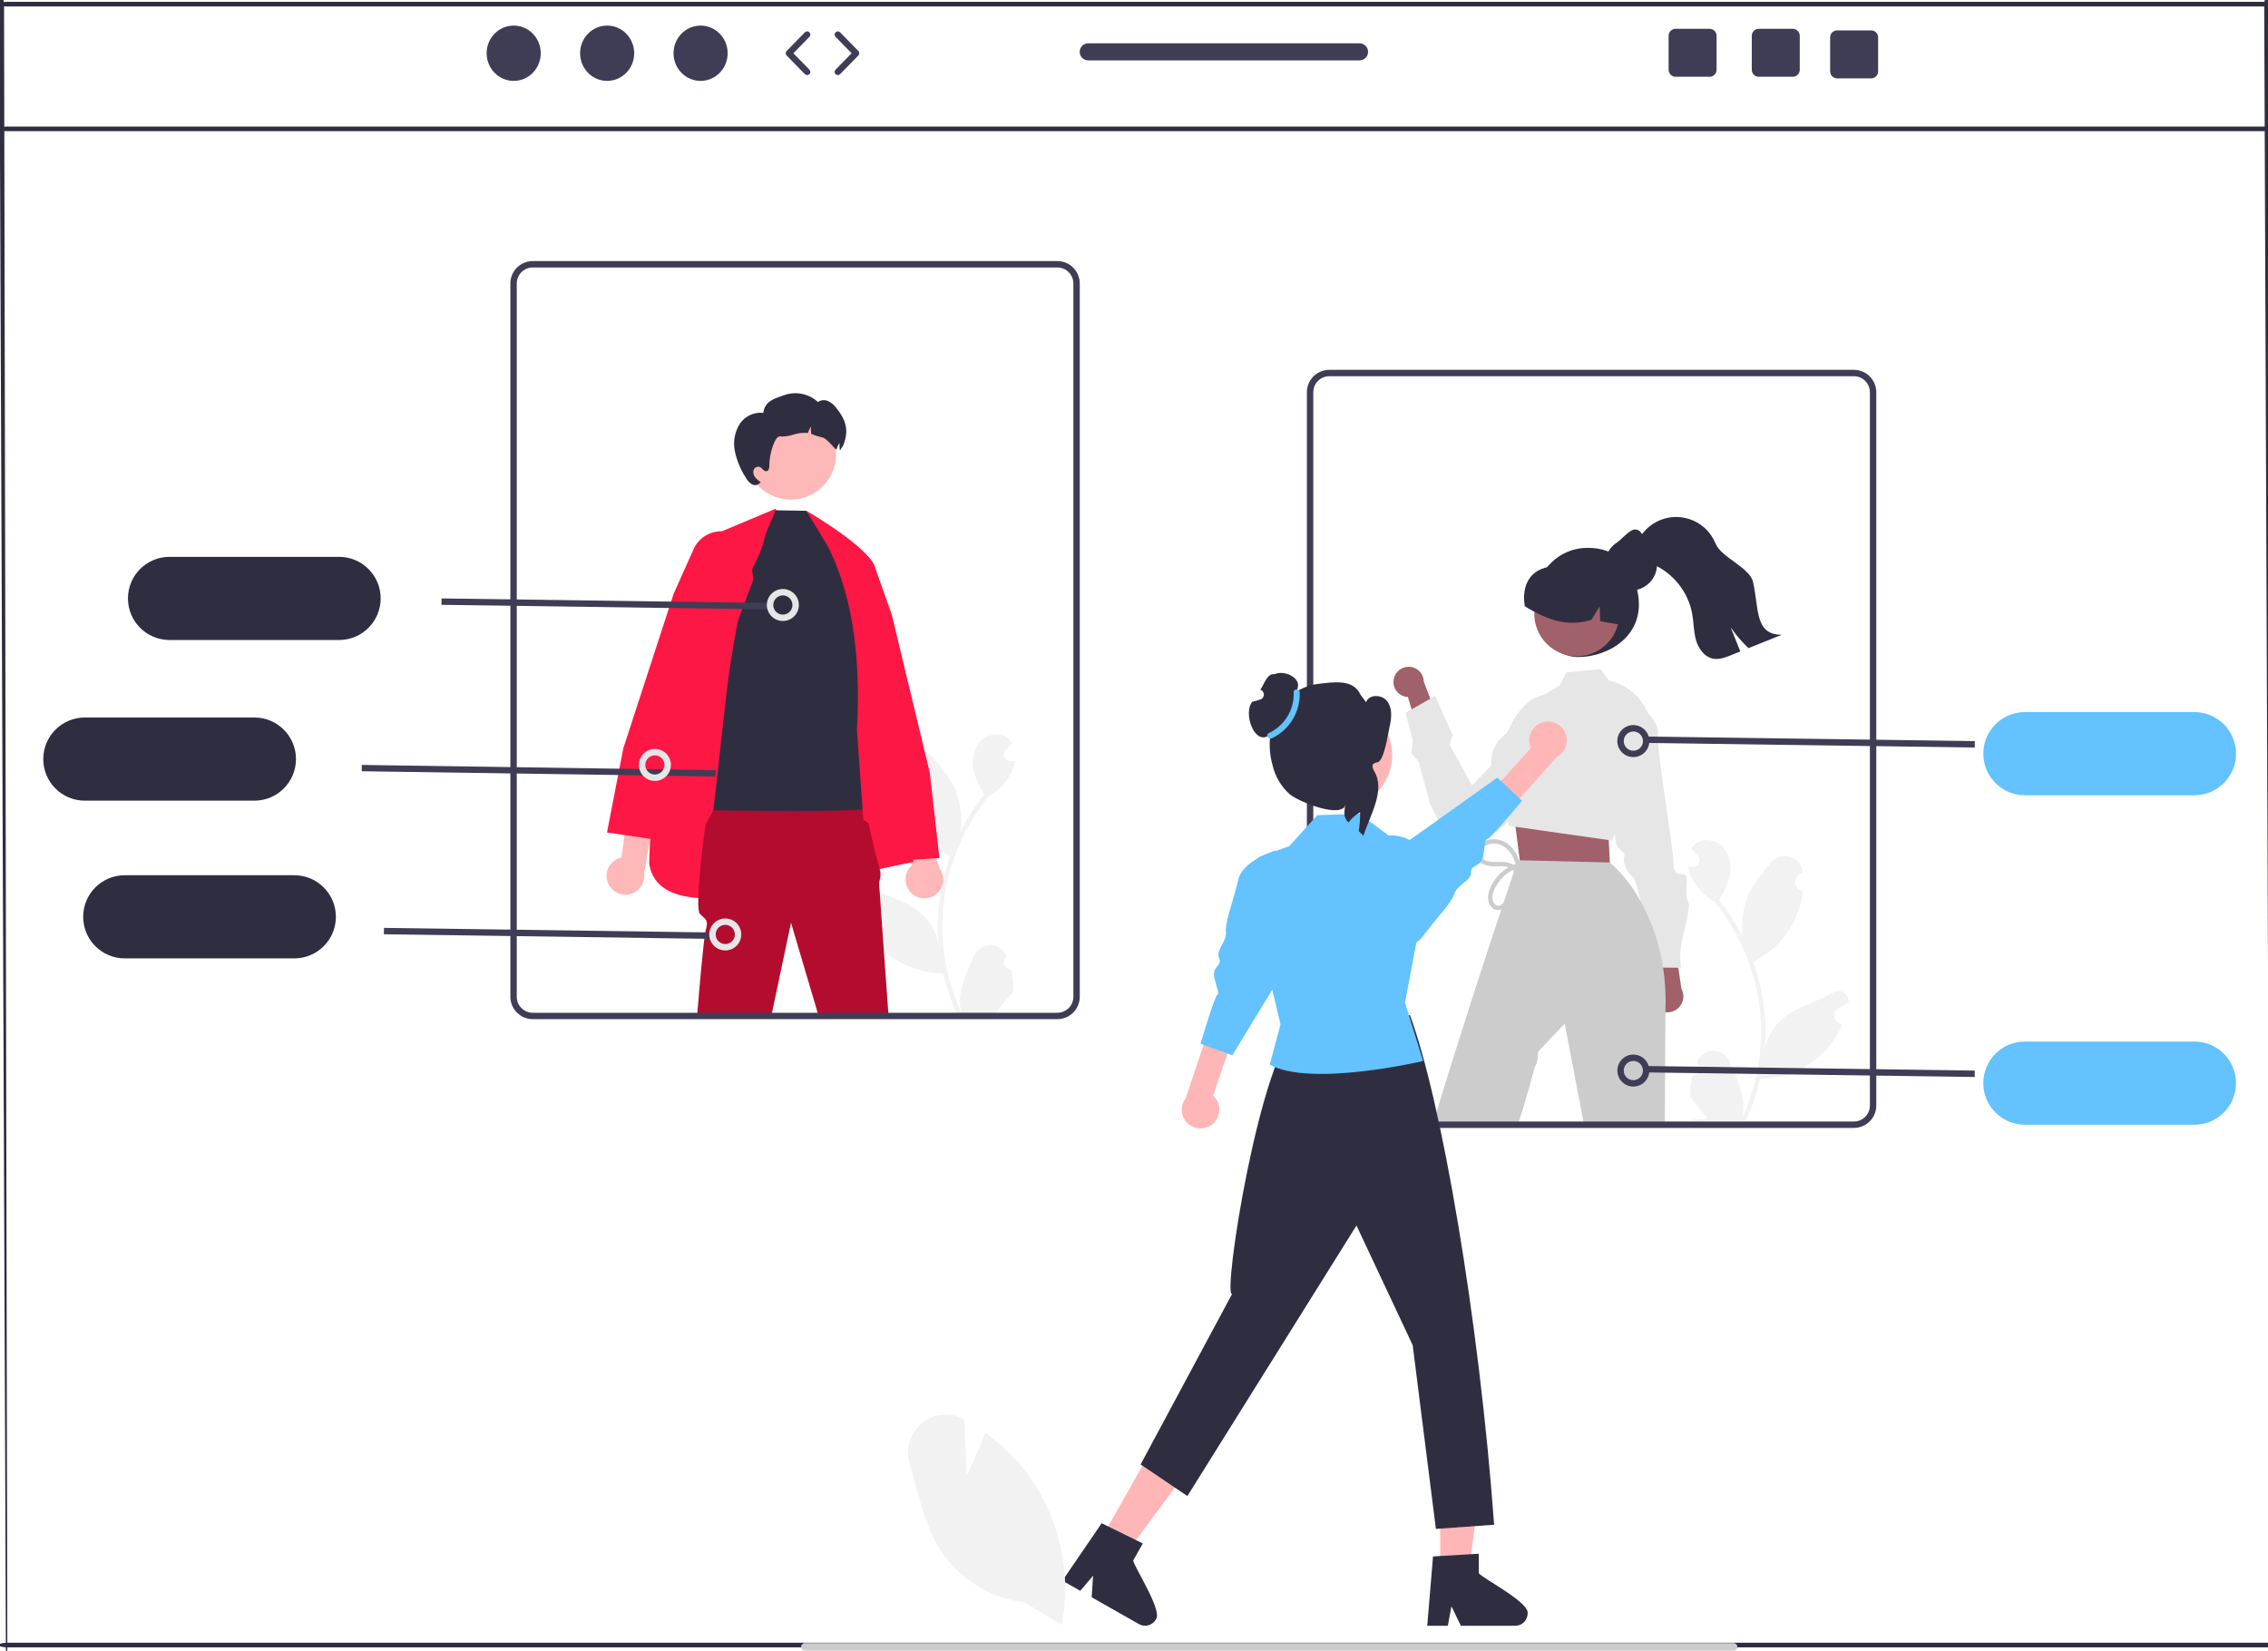 <svg id="eJpoxAzfDQm1" xmlns="http://www.w3.org/2000/svg" xmlns:xlink="http://www.w3.org/1999/xlink" viewBox="0 0 709 516.053" shape-rendering="geometricPrecision" text-rendering="geometricPrecision"><path d="M529.115,336.031c1.125.052,2.08-.819,2.132-1.944.028-.601-.211-1.184-.653-1.592l-.14-.556.056-.133c1.18-2.786,4.395-4.089,7.181-2.909c1.324.56,2.374,1.619,2.925,2.947c1.653,3.981,3.757,7.968,4.275,12.177.228,1.86.132,3.746-.284,5.574c3.882-8.468,5.898-17.672,5.911-26.987.001-2.338-.129-4.673-.389-6.996-.215-1.904-.513-3.795-.894-5.673-2.081-10.186-6.548-19.734-13.035-27.858-3.14-1.713-5.679-4.347-7.275-7.548-.578-1.151-.987-2.379-1.214-3.646.354.046.714.075,1.068.099.11.006.226.012.337.017l.042.002c1.115.05,2.06-.813,2.11-1.929.022-.495-.138-.98-.45-1.364-.153-.188-.306-.376-.459-.564-.232-.29-.47-.575-.703-.865-.027-.028-.052-.057-.075-.087-.267-.331-.534-.656-.801-.987.488-.757,1.143-1.391,1.916-1.852c2.677-1.568,6.369-.482,8.303,1.939c1.834,2.557,2.432,5.799,1.632,8.843-.662,2.574-1.758,5.017-3.24,7.223.145.186.296.366.441.552c2.653,3.412,4.966,7.076,6.905,10.939-.471-4.328.091-8.706,1.642-12.774c1.572-3.791,4.517-6.984,7.111-10.262c1.916-2.459,5.463-2.899,7.922-.983c1.18.92,1.947,2.27,2.132,3.755l.016.145c-.385.217-.762.448-1.131.692-1.271.849-1.613,2.567-.764,3.838.431.645,1.113,1.079,1.879,1.198l.056.009c-.137,1.389-.38,2.765-.726,4.117-2.026,7.629-7.141,14.068-14.115,17.767-.226.116-.447.232-.674.343c1.948,5.52,3.17,11.27,3.635,17.105.263,3.443.248,6.901-.046,10.341l.017-.122c.743-3.825,2.784-7.277,5.777-9.772c4.446-3.652,10.727-4.997,15.523-7.933c1.476-.948,3.441-.519,4.388.957.406.632.575,1.388.476,2.133l-.02.128c-.715.291-1.411.627-2.084,1.004-.385.217-.762.448-1.131.692-1.271.849-1.613,2.567-.764,3.838.431.645,1.113,1.079,1.879,1.198l.056.009c.041.006.075.012.116.017-1.222,2.917-2.936,5.602-5.069,7.937-5.324,5.713-12.768,8.979-20.577,9.029h-.006c-1.049,4.558-2.569,8.994-4.535,13.238h-16.199c-.058-.18-.11-.366-.163-.546c1.499.094,3.005.005,4.482-.267-1.202-1.475-2.404-2.961-3.606-4.436-.027-.028-.052-.057-.075-.087-.61-.755-1.225-1.504-1.835-2.259l-0-.001c-.032-2.314.233-4.622.79-6.868l0-0Z" fill="#f2f2f2"/><path d="M480.109,187.417c0,8.917,4.461,17.991,13.378,17.991s21.221-6.458,18.453-20.298c-1.749-8.744-6.768-13.839-15.685-13.839s-16.146,7.229-16.146,16.146v0Z" fill="#2f2e41"/><path d="M517.515,314.821c-1.836-2.036-1.673-5.175.363-7.011.217-.196.451-.372.699-.527l-3.904-17.204l8.58,3.228l2.391,15.842c1.3,2.431.382,5.455-2.049,6.755-2.034,1.087-4.548.639-6.082-1.084v0Z" fill="#a0616a"/><path d="M499.303,253.843l5.989.61c0,0-1.566,8.871.883,10.87s1.462,1.989,1.448,3.47c.151,2.15,1.209,4.134,2.91,5.458c1.96,1.5,6.037,28.212,6.037,28.212l8.886.085c-.265-2.297-.243-4.619.066-6.911.527-3.451,3.19-12.143,2.217-13.633s-.461-4.231-.432-7.193-4.209.311-4.161-4.626-5.387-35.912-4.851-40.35-4.856-8.439-4.856-8.439l-4.936-.047-9.198,32.495Z" fill="#e6e6e6"/><path d="M435.729,212.183c-.564,2.536,1.034,5.049,3.569,5.613.27.06.545.096.822.108l4.804,16.009l5.571-6.664-5.416-14.181c-.062-2.611-2.229-4.677-4.84-4.616-2.185.052-4.05,1.594-4.511,3.73Z" fill="#a0616a"/><path d="M486.448,217.398c0,0-11.614-4.355-17.911,19.493l-8.359,8.657-7.022-12.689.929-3.01-5.427-12.304-9.305,5.34l2.291,8.447-.387,4.176l2.224,2.597l3.64,13.423l2.277,4.386c0,0,2.872,5.615,7.884,6.54c1.336.25,2.704.289,4.052.115c3.206-.501,6.178-1.985,8.505-4.246c6.198-5.527,12.059-11.419,17.552-17.646l-.942-23.278Z" fill="#e6e6e6"/><polygon points="502.026,257.329 502.848,261.244 503.546,275.685 475.482,271.885 473.327,255.163 476.305,250.269 502.026,257.329" fill="#a0616a"/><circle r="13.282" transform="translate(492.923 191.893)" fill="#a0616a"/><path d="M515.177,222.952c-2.192-5.17-6.728-8.978-12.2-10.24l-.05-.01-2.63-3.54-10.67,1.07-1.95,4-5.06,3.01h-.01l-.01.01-2.65,1.58-8.79,10.29-.01.01c-2.608,1.741-4.379,4.486-4.89,7.58-.133.883-.176,1.778-.13,2.67.29,5.47,3.71,10.34,4.18,10.99l1.15,6.47.23,1.33l2.07.3l29.16,4.17.81.12.24.03.84-2.17v-.02l8.13-21.27l3.65-9.49c.01-2.369-.47-4.715-1.41-6.89Z" fill="#e6e6e6"/><path d="M506.823,195.375c-.12-.019-.241-.044-.361-.063-2.072-.367-4.144-.729-6.209-1.102l-.19-4.682-2.503,4.194c-5.709,1.894-11.05.824-16.074-1.54-1.657-.787-3.265-1.673-4.815-2.655-1.081-6.595,1.646-11.793,8.649-12.456.217-.021.374-.203.564-.298l.006-.006v-0c.323-.152.653-.298.982-.431c5.265-2.058,11.244-.898,15.358,2.978c4.156,4.228,5.886,10.275,4.594,16.062Z" fill="#2f2e41"/><path d="M519.907,302.492c-.588-3.924-1.552-7.781-2.88-11.52v-.01c-1.112-3.161-2.497-6.219-4.14-9.14-.005 0-.01-.004-.01-.01v-0c-2.365-4.402-5.452-8.377-9.13-11.76l-.39-.41h-.1l-28.16-.69h-.29l-.32-.01c0,0-.12.35-.35,1.01-.009.041-.022.082-.04.12-.08.26-.18.56-.3.89-.07.22-.15.45-.23.7-.09.27-.19.55-.29.85-.78,2.33-1.92,5.71-3.32,9.9-.21.64-.43,1.3-.66,1.99-5.34,16.07-13.93,42.33-21.43,67.22h26.6c2.58-7.46,5.32-18.1,5.32-18.1c1.07-1.27,1.01-4.72,1.01-4.72l8.36-8.78l6.02,31.6h25.26l.19-35.17v-.3c.197-4.566-.044-9.14-.72-13.66Z" fill="#ccc"/><path d="M501.734,176.437v.011c-.002.695.087,1.388.264,2.06.028.118.062.241.101.359v.006c.763,2.434,2.623,4.37,5.024,5.232.174.067.354.123.533.174.378.11.765.189,1.156.236.351.05.706.074,1.061.073.277.001.555-.012.831-.039.646-.065,1.281-.211,1.892-.432.096-.028.189-.061.281-.101.046-.016.091-.035.135-.056c4.151-1.737,6.107-6.511,4.369-10.661-.052-.124-.107-.247-.165-.369l-.006-.006c-.399-.836-.94-1.595-1.6-2.245-1.471-1.465-2.119-5.137-4.353-5.137-.107-.002-.214.002-.32.011-1.499.051-4.269,3.284-5.448,4.048-.875.553-1.634,1.272-2.234,2.116-.626.868-1.073,1.853-1.314,2.896-.138.598-.207,1.21-.208,1.824Z" fill="#2f2e41"/><path d="M511.679,173.602c1.264,1.472,3.243,2.044,5.028,2.809c6.397,2.806,10.996,8.59,12.289,15.454.494,2.754.429,5.605,1.209,8.29.775,2.685,2.694,5.319,5.448,5.785c1.864.318,3.732-.401,5.485-1.112.964-.387,1.928-.777,2.892-1.167-1.006-2.523-2.01-5.047-3.012-7.57c1.611,2.381,3.485,4.574,5.587,6.537c3.455-1.393,6.914-2.786,10.375-4.18-8.516.032-7.063-8.234-8.968-16.529-1.047-4.558-9.964-7.644-11.713-11.98-2.731-6.799-10.456-10.096-17.254-7.365-2.93,1.177-5.344,3.36-6.808,6.157-1.748.697-1.799,3.418-.558,4.871Z" fill="#2f2e41"/><path d="M475.509,270.973c-3.977,1.037-7.196,3.953-8.62,7.808-.504,1.089-.491,2.348.036,3.427.412.77,1.329,1.118,2.148.814.822-.443,1.478-1.142,1.869-1.991.573-1.089,1.065-2.219,1.474-3.38.668-1.752,2.094-4.677.058-6.047-1.712-1.152-3.978-.705-5.903-.784-2.081-.085-4.394-.882-5.133-3.039-.719-2.098.967-4.071,2.784-4.868c2.218-.92,4.749-.679,6.754.643c1.951,1.353,3.345,3.369,3.921,5.672.089.372-.14.746-.512.835-.354.085-.713-.119-.822-.467-.51-2.137-1.856-3.981-3.736-5.118-1.868-1.078-4.189-.987-5.967.233-.933.581-1.366,1.711-1.061,2.766.469.937,1.351,1.598,2.382,1.785c2.196.531,4.492-.156,6.681.545c2.037.522,3.336,2.517,2.989,4.591-.228,1.245-.597,2.459-1.099,3.62-.427,1.194-.927,2.36-1.495,3.494-.869,1.642-2.436,3.42-4.503,2.938-2.357-.549-2.916-3.3-2.411-5.324c1.366-4.669,5.09-8.274,9.801-9.489.372-.089.746.141.834.513.084.354-.119.713-.466.821v0Z" fill="#ccc"/><path d="M579.547,352.622h-164c-3.864-.005-6.995-3.136-7-7v-223c.004-3.864,3.136-6.996,7-7h164c3.864.004,6.996,3.136,7,7v223c-.005,3.864-3.136,6.995-7,7Zm-164-235c-2.76.003-4.997,2.24-5,5v223c.003,2.76,2.24,4.997,5,5h164c2.76-.003,4.997-2.24,5-5v-223c-.003-2.76-2.24-4.997-5-5h-164Z" fill="#3f3d56"/><path d="M605.61,34.099h-465.293c-.998-.021-1.789-.847-1.768-1.845.021-.968.8-1.747,1.768-1.768h465.293c.998.021,1.789.847,1.768,1.845-.021.968-.8,1.747-1.768,1.768Z" transform="matrix(1.521 0 0-.402-211.144 53.271)" fill="#2f2e41"/><path d="M605.61,34.099h-465.293c-.998-.021-1.789-.847-1.768-1.845.021-.968.8-1.747,1.768-1.768h465.293c.998.021,1.789.847,1.768,1.845-.021.968-.8,1.747-1.768,1.768Z" transform="matrix(1.521 0 0-.402-211.144 527.271)" fill="#2f2e41"/><path d="M605.61,34.099h-465.293c-.998-.021-1.789-.847-1.768-1.845.021-.968.8-1.747,1.768-1.768h465.293c.998.021,1.789.847,1.768,1.845-.021.968-.8,1.747-1.768,1.768Z" transform="matrix(1.521 0 0-.402-211.144 14.271)" fill="#2f2e41"/><path d="M605.61,34.099h-465.293c-.998-.021-1.789-.847-1.768-1.845.021-.968.8-1.747,1.768-1.768h465.293c.998.021,1.789.847,1.768,1.845-.021.968-.8,1.747-1.768,1.768Z" transform="matrix(.006 1.521 0.402-.002 694.718-211.661)" fill="#2f2e41"/><path d="M605.606,30.679L140.317,34.099c-.998-.021-1.789-.847-1.768-1.845.021-.968.8-1.747,1.768-1.768h465.293c.998.021,1.789.847,1.768,1.845-.021.968-.804-1.673-1.771-1.652Z" transform="matrix(.006 1.521 0.402-.002-13.282-211.661)" fill="#2f2e41"/><path d="M696,248.622h-53c-7.18,0-13-5.82-13-13s5.82-13,13-13h53c7.18,0,13,5.82,13,13s-5.82,13-13,13Z" transform="translate(-10 0)" fill="#63c2ff"/><path d="M315.979,303.031c-1.125.052-2.08-.819-2.132-1.944-.028-.601.211-1.183.653-1.592l.14-.556-.056-.133c-1.18-2.786-4.395-4.089-7.181-2.909-1.324.56-2.374,1.619-2.925,2.947-1.653,3.981-3.757,7.968-4.275,12.177-.228,1.86-.132,3.746.284,5.574-3.882-8.468-5.898-17.672-5.911-26.987-.001-2.338.129-4.673.389-6.996.215-1.904.513-3.795.894-5.673c2.081-10.186,6.548-19.734,13.035-27.858c3.14-1.713,5.679-4.347,7.275-7.548.578-1.151.987-2.379,1.214-3.646-.354.046-.714.075-1.068.099-.11.006-.226.012-.337.017l-.042.002c-1.115.05-2.06-.813-2.11-1.929-.022-.495.138-.98.45-1.364.153-.188.306-.376.459-.564.232-.29.47-.575.703-.865.027-.028.052-.057.075-.087.267-.331.534-.656.801-.987-.488-.757-1.143-1.391-1.916-1.852-2.677-1.568-6.369-.482-8.303,1.939-1.834,2.557-2.432,5.799-1.632,8.843.662,2.574,1.758,5.017,3.24,7.223-.145.186-.296.366-.441.552-2.653,3.412-4.966,7.076-6.905,10.939.471-4.328-.091-8.706-1.642-12.774-1.572-3.791-4.517-6.984-7.111-10.262-1.916-2.459-5.463-2.899-7.922-.983-1.18.92-1.947,2.27-2.132,3.755l-.016.145c.385.217.762.448,1.131.692c1.271.849,1.613,2.567.764,3.838-.431.645-1.113,1.079-1.879,1.198l-.056.009c.137,1.389.38,2.765.726,4.117c2.026,7.629,7.141,14.068,14.115,17.767.226.116.447.232.674.343-1.948,5.52-3.17,11.27-3.635,17.105-.263,3.443-.248,6.901.046,10.341l-.017-.122c-.743-3.825-2.784-7.277-5.777-9.772-4.446-3.652-10.727-4.997-15.523-7.933-1.476-.948-3.441-.519-4.388.957-.406.632-.575,1.388-.476,2.133l.02.128c.715.291,1.411.627,2.084,1.004.385.217.762.448,1.131.692c1.271.849,1.613,2.567.764,3.838-.431.645-1.113,1.079-1.879,1.198l-.056.009c-.041.006-.075.012-.116.017c1.222,2.917,2.936,5.602,5.069,7.937c5.324,5.713,12.768,8.979,20.577,9.029h.006c1.049,4.558,2.569,8.994,4.535,13.238h16.199c.058-.18.11-.366.163-.546-1.499.094-3.005.005-4.482-.267c1.202-1.475,2.404-2.961,3.606-4.436.027-.028.052-.057.075-.087.61-.755,1.225-1.504,1.835-2.259l0-.001c.032-2.314-.233-4.622-.79-6.868l-0-0Z" fill="#f2f2f2"/><g><path d="M285.221,279.497c-2.503-2.049-2.871-5.738-.822-8.241.218-.267.46-.514.722-.738l-13.238-34.609l10.58,2.241l11.233,33.29c1.947,2.604,1.415,6.294-1.19,8.241-2.179,1.629-5.191,1.554-7.285-.184Z" fill="#ffb8b8"/><path d="M290.667,241.592l-11.88-49.44-5.11-14.38c-.005-.005-.009-.012-.01-.02-.832-2.349-2.572-4.266-4.83-5.32-2.259-1.082-4.859-1.204-7.21-.34-.201.07-.398.15-.59.24-.41.187-.808.401-1.19.64-2.205,1.39-3.736,3.631-4.23,6.19l-.9,4.72-.38,2.01l14.03,49.04v.02l4.88,17.08l2.26,7.88v.01l2.62,9.17.06.19l6.29-.42h.01l.95-.07l7.2-.48l1.04-.07-3.01-26.65Z" fill="#fd1745"/><path d="M242.437,159.047l26.462,53.514l16.74,56.903c-35.268,6.877-79.52,21.589-82.705.489c1.963-58.826,8.146-77.59,20.911-103.092l18.593-7.815Z" fill="#fd1745"/><path d="M277.817,317.622h-21.73l-8.81-29.77-6.2,29.39c-.02.13-.03.25-.05.38h-23.16c.75-9.2,2.12-25.2,2.77-27.47.92-3.22,0-3.22-1.84-5.06-.41-.41-.55-2.05-.51-4.34.11-7.89,2.26-23.52,2.26-23.52l2.55-4.72.88-1.64l45.42-1.6.39-.01.84,3.66l1.03,4.51l1.81,7.91l1.67,6.31.09.32v1.87c-.284.652-.414,1.36-.38,2.07-0.0.64,1.44,20.58,2.97,41.71Z" transform="translate(0 0.613)" fill="#b30c2e"/><path d="M239.336,166.983l3.118-7.461l9.652.169l10.064,14.236l10.563,44.423c0,0,3.794,32.451,0,34.164s-49.735.802-49.735.802c2.127-17.525,3.712-35.352,5.383-46.002c5.522-35.197,8.128-27.79,10.955-40.33Z" fill="#2f2e41"/><path d="M252.106,159.691c0,0,20.79,12.018,21.604,18.292s3.536,83.057,3.536,83.057l-7.352-4.751-2.009-27.985c1.401-24.867-2.019-43.402-8.973-57.296l-6.805-11.317Z" fill="#fd1745"/><circle r="14.169" transform="matrix(.16-.987 0.987 0.16 247.197 142.026)" fill="#ffb8b8"/><path d="M229.739,141.185c.633,2.871,1.774,5.605,3.37,8.074.424.842,1.057,1.561,1.838,2.087.816.524,1.891.39,2.553-.319l.345-.281c-.676-.417-1.28-.94-1.787-1.551-.51-.622-.688-1.451-.479-2.228.254-.784,1.083-1.227,1.877-1.002.83.326,1.334,1.525,2.202,1.34.702-.153.849-1.079.849-1.806-.026-3.804,1.813-9.21,3.236-9.044c1.438.079,2.878-.114,4.245-.568c1.368-.455,2.812-.639,4.251-.543.102.013.204.032.313.051.231-.723.548-1.415.945-2.062-.045.781-.006,1.564.115,2.336c1.145.472,2.328.846,3.536,1.117c1.315.185,4.206,4.117,4.34,3.715.231-.723.548-1.415.945-2.062-.045.781-.006,1.564.115,2.336.006.032.006.057.013.089.638-.849,1.028-1.883.811-1.091c2.138-4.838,1.308-8.304-2.055-12.383-.656-.877-1.523-1.573-2.521-2.023-1.017-.447-2.192-.33-3.102.306-2.794-2.561-6.757-3.407-10.353-2.208-3.504,1.219-6.204,1.934-6.74,5.61-2.984-.326-5.89,1.088-7.474,3.638-1.51,2.549-2.005,5.573-1.385,8.47Z" fill="#2f2e41"/><path d="M190.034,276.001c-1.203-3.002.255-6.411,3.257-7.614.32-.128.651-.228.989-.298l5.109-36.701l8.185,7.069-6.228,34.577c.449,3.221-1.799,6.195-5.019,6.644-2.695.375-5.296-1.145-6.292-3.677h-0Z" fill="#ffb8b8"/><path d="M235.127,178.032l-.39-3.56c-.368-3.288-2.432-6.142-5.44-7.52-1.142-.53-2.381-.819-3.64-.85h-.01c-3.788-.088-7.26,2.103-8.81,5.56l-6.24,13.95-15.75,48.35-5.09,26.3l5.5.81l7.97,1.17.06.01l1.83.27l25.57-68.44.01-.02l4.78-12.79-.35-3.24Z" fill="#fd1745"/></g><path d="M330.547,318.622h-164c-3.864-.005-6.995-3.136-7-7v-223c.004-3.864,3.136-6.996,7-7h164c3.864.004,6.996,3.136,7,7v223c-.005,3.864-3.136,6.995-7,7Zm-164-235c-2.76.003-4.997,2.24-5,5v223c.003,2.76,2.24,4.997,5,5h164c2.76-.003,4.997-2.24,5-5v-223c-.003-2.76-2.24-4.997-5-5h-164Z" fill="#3f3d56"/><path d="M66,248.622h-53c-7.18,0-13-5.82-13-13s5.82-13,13-13h53c7.18,0,13,5.82,13,13s-5.82,13-13,13Z" transform="translate(13.525 1.69)" fill="#2f2e41"/><path d="M92,299.622h-53c-7.18,0-13-5.82-13-13s5.82-13,13-13h53c7.18,0,13,5.82,13,13s-5.82,13-13,13Z" fill="#2f2e41"/><rect width="2" height="102.43" rx="0" ry="0" transform="matrix(.014-1 1 0.014 120.006 292.085)" fill="#3f3d56"/><path d="M226.736,297.142c-1.914.001-3.662-1.089-4.502-2.809v0c-1.21-2.482-.179-5.475,2.303-6.685s5.475-.179,6.685,2.303.179,5.475-2.303,6.685c-.68.332-1.426.504-2.183.506Zm-.01-8.001c-1.657.002-2.999,1.346-2.998,3.004 0.0.455.104.903.303,1.312v0c.728,1.487,2.523,2.103,4.01,1.375s2.103-2.523,1.375-4.01c-.503-1.028-1.547-1.68-2.691-1.68Z" fill="#e6e6e6"/><rect width="2" height="102.43" rx="0" ry="0" transform="matrix(.014-.988 1.08 0.016 113.072 241.115)" fill="#3f3d56"/><path d="M204.736,244.142c-1.914.001-3.662-1.088-4.502-2.808v0c-1.212-2.483-.181-5.477,2.301-6.689s5.477-.181,6.689,2.301.181,5.477-2.301,6.689c-.681.332-1.429.506-2.186.507Zm-2.705-3.685c.726,1.489,2.522,2.107,4.011,1.38s2.107-2.522,1.38-4.01-2.522-2.107-4.011-1.38c-.715.349-1.261.967-1.52,1.719-.259.752-.208,1.577.14,2.292Z" fill="#e6e6e6"/><path d="M106,198.622h-53c-7.18,0-13-5.82-13-13s5.82-13,13-13h53c7.18,0,13,5.82,13,13s-5.82,13-13,13Z" transform="translate(0 1.463)" fill="#2f2e41"/><rect width="2" height="102.43" rx="0" ry="0" transform="matrix(.014-1 1 0.014 138.005 189.085)" fill="#3f3d56"/><path d="M244.736,194.142c-1.914.001-3.662-1.088-4.502-2.808v0c-1.212-2.483-.181-5.477,2.301-6.689s5.477-.181,6.689,2.301.181,5.477-2.301,6.689c-.681.332-1.429.506-2.186.507Zm-2.705-3.685c.726,1.489,2.522,2.107,4.011,1.38s2.107-2.522,1.38-4.01-2.522-2.107-4.011-1.38c-.715.349-1.261.967-1.52,1.719-.259.752-.208,1.577.14,2.292Z" fill="#e6e6e6"/><rect width="2" height="102.43" rx="0" ry="0" transform="matrix(.014-1 1 0.014 514.881 232.268)" fill="#3f3d56"/><path d="M510.61,236.694c-2.766.006-5.014-2.231-5.02-4.997s2.231-5.014,4.997-5.02s5.014,2.231,5.02,4.997c.004,1.918-1.087,3.67-2.81,4.512-.681.333-1.429.507-2.187.508Zm-.007-8.004c-1.658-0-3.002,1.344-3.002,3.002s1.344,3.002,3.002,3.002s3.002-1.344,3.002-3.002c0-.456-.104-.906-.303-1.315v-.001c-.504-1.031-1.551-1.685-2.699-1.687v0Z" fill="#3f3d56"/><path d="M696,351.622h-53c-7.18,0-13-5.82-13-13s5.82-13,13-13h53c7.18,0,13,5.82,13,13s-5.82,13-13,13Z" transform="translate(-10 0)" fill="#63c2ff"/><rect width="2" height="102.43" rx="0" ry="0" transform="matrix(.014-1 1 0.014 514.881 335.268)" fill="#3f3d56"/><path d="M510.609,339.693c-2.762.003-5.003-2.234-5.006-4.996s2.234-5.003,4.996-5.006c1.914-.002,3.661,1.089,4.5,2.809v0c1.209,2.485.175,5.48-2.31,6.689-.679.331-1.425.503-2.18.504Zm-.006-8.004c-1.658-0-3.003,1.344-3.003,3.002s1.344,3.003,3.002,3.003s3.003-1.344,3.003-3.002c0-.456-.104-.906-.303-1.315v0c-.504-1.032-1.551-1.686-2.699-1.688Z" fill="#3f3d56"/><path d="M378.97,351.501c2.534-2.034,2.939-5.737.905-8.27-.197-.245-.413-.475-.647-.685l9.525-27.732-7.023-4.52-11.072,33.021c-1.989,2.564-1.522,6.254,1.041,8.243c2.145,1.664,5.151,1.641,7.271-.055v-0Z" fill="#ffb6b6"/><path d="M387.098,274.984c-1.682,7.116-4.193,13.332-3.853,16.317.337,2.977-3.301,5.838-2.145,8.191c1.154,2.359-2.398,2.611-1.438,6.408.964,3.805,1.59,4.618.776,5.245-.82.624-5.149,15.145-5.149,15.145l2.54.931l7.411,2.703l17.414-28.642-.053-35.157-4.324-.139c-1.038.389-2.188.856-3.335,1.419-3.502,1.691-7.046,4.19-7.844,7.579Z" fill="#63c2ff"/><polygon points="451.224,498.062 460.28,498.062 464.588,463.133 451.222,463.133 451.224,498.062" transform="translate(-1-7)" fill="#ffb6b6"/><path d="M463.293,498.878v-6.139l-2.381.145-9.691.574-2.243.138-1.715,20.561-.092,1.102h6.43l.207-1.095.934-4.976l2.411,4.976.528,1.095h17.047c2.111-.013,3.818-1.724,3.827-3.835.719-3.36-13.457-10.625-15.264-12.546Z" transform="translate(-1-7)" fill="#2f2e41"/><polygon points="345.131,488.205 353.008,492.674 373.992,464.42 362.367,457.825 345.131,488.205" transform="translate(-1-7)" fill="#ffb6b6"/><path d="M355.23,494.867l3.024-5.335-2.128-1.049-8.719-4.279-2.021-.995-9.928,14.537-2.335,3.414l2.641,1.5l2.947,1.676l3.996-4.715-.444,6.729l13.924,7.907h.008l.896.505c1.841,1.04,4.177.393,5.221-1.447c2.281-2.572-6.461-15.876-7.081-18.448Z" transform="translate(-1-7)" fill="#2f2e41"/><path d="M406.283,326.602c-12.135,8.041-24.148,85.298-20.995,84.037l-28.602,53.305l14.62,9.884l52.86-84.581l17.572,37.417l7.256,57.432l18.202-1.3c-4.73-64.702-16.538-132.942-26.325-159.338l-34.587,3.144Z" transform="translate(-.118-6.118)" fill="#2f2e41"/><path d="M397.07,332.34l-.132.497c12.829,7.138,47.944-1.13,47.944-1.13l-5.66-18.237l7.641-40.513c-.041-6.54-5.377-11.808-11.916-11.767-.269.002-.537.013-.805.033l-9.219-6.829-13.124.453-8.779,9.697-5.245,1.874-4.075,1.453c-.824.742-1.723,1.597-2.585,2.541l6.446,38.36l2.742,11.47-3.232,12.099Z" fill="#63c2ff"/><circle r="16.84" transform="translate(418.373 236.032)" fill="#ffb6b6"/><path d="M396.231,230.166c.05.019.094.038.145.057.096.042.195.078.295.108.642.236,1.312.39,1.992.458.29.031.582.047.874.046.374.001.748-.023,1.12-.073.413-.051.821-.134,1.221-.248.19-.051.377-.111.56-.181c2.534-.9,4.5-2.937,5.309-5.502v-.006c.043-.124.079-.25.108-.377.187-.708.282-1.437.282-2.169v-.013c.005-1.785-.552-3.527-1.591-4.978-.627-.888-1.35-1.037-.944-2.052c1.295-3.24-4.004-5.889-7.133-4.464-.113-.011-.226-.015-.34-.013-2.107-.005-2.888,3.106-4.144,4.857l.036.012c.843.295,1.286,1.217.991,2.06-.165.471-.539.84-1.012.998-.836.272-1.681.513-2.535.722-2.815,3.325.412,13.051,4.765,10.759Z" fill="#2f2e41"/><path d="M397.781,239.081c.801,3.602,2.721,6.858,5.485,9.302c2.849,2.303,16.249,7.757,17.38,3.088-.757,3.262-.301,4.508.916,5.675.208-.282.429-.552.656-.816.836-.964,1.84-1.768,2.962-2.376.029,1.97-.113,3.939-.424,5.885.501.463.979.951,1.43,1.463c2.167-6.459,6.917-14.196,3.478-20.077-1.365-2.334-.227-2.654.982-2.922c2.11-.468,3.274-9.129,3.776-11.234.623-2.64.87-5.676-.766-7.844s-5.774-2.26-6.61.323l-1.742-2.369c-2.251-4.955-8.228-3.964-13.632-3.323-5.479.83-10.197,4.31-12.607,9.3-2.32,4.984-2.776,10.634-1.285,15.926Z" fill="#2f2e41"/><path d="M406.299,216.447c.234,6.108-3.199,11.766-8.726,14.377-1.098.497-2.054-1.13-.948-1.631c4.94-2.279,8.016-7.315,7.787-12.75-.063-1.213,1.824-1.205,1.887.005v-0Z" fill="#63c2ff"/><path d="M482.355,225.764c-3.131.869-4.964,4.111-4.095,7.242.084.303.193.599.324.885l-19.695,21.723l4.669,6.925l23.204-25.971c2.839-1.571,3.867-5.146,2.296-7.984-1.314-2.375-4.085-3.541-6.702-2.819l-0.0 0Z" fill="#ffb6b6"/><path d="M426.37,296.237c0,0,13.969,2.509,18.322-3.372s9.113-10.597,9.979-13.471s5.336-4.062,5.203-6.684s3.235-1.45,3.848-5.323.361-4.87,1.359-5.123s10.703-11.884,10.703-11.884l-7.707-7.267-27.301,19.446-14.407,33.677Z" fill="#63c2ff"/><path d="M321.308,507.926c-10.961-1.305-20.748-7.488-26.634-16.827-3.779-6.129-5.729-13.408-7.615-20.447-.549-2.048-1.117-4.167-1.717-6.209-1.39-4.565.137-9.517,3.857-12.506c3.596-3.014,8.664-3.537,12.8-1.321l.441.234.773,17.38c1.146-2.328,3.66-7.588,5.652-12.84l.167-.44.382.276c4.005,2.877,7.631,6.247,10.794,10.031c11.303,13.742,15.99,31.76,12.815,49.267l-.096.515-11.618-7.113Z" transform="translate(-1-7)" fill="#f2f2f2"/><path d="M250.438,514.863c-.002.655.528,1.188,1.183,1.19h290.297c.657,0,1.19-.533,1.19-1.19s-.533-1.19-1.19-1.19h-290.29c-.655-.002-1.188.528-1.19,1.183v.007Z" fill="#ccc"/><g transform="translate(-3 8)"><ellipse rx="8.457" ry="8.645" transform="translate(163.586 8.645)" fill="#3f3d56"/><ellipse rx="8.457" ry="8.645" transform="translate(192.799 8.645)" fill="#3f3d56"/><ellipse rx="8.457" ry="8.645" transform="translate(222.013 8.645)" fill="#3f3d56"/><path d="M255.325,15.478c-.26,0-.519-.101-.715-.301l-5.706-5.833c-.38-.389-.38-1.01,0-1.398l5.706-5.833c.387-.395,1.021-.401,1.414-.016.395.386.402,1.02.016,1.414l-5.022,5.133l5.022,5.134c.386.395.379,1.028-.016,1.414-.194.19-.447.285-.699.285Z" fill="#3f3d56"/><path d="M264.913,15.478c-.252,0-.505-.095-.699-.285-.395-.386-.402-1.019-.016-1.414l5.021-5.134-5.021-5.133c-.386-.395-.379-1.028.016-1.414.394-.387,1.028-.379,1.414.016l5.706,5.833c.38.389.38,1.01,0,1.398l-5.706,5.833c-.196.2-.455.301-.715.301Z" fill="#3f3d56"/><path d="M563.423,1.001h-10.61c-1.21,0-2.19.98-2.19,2.19v10.62c0,1.21.98,2.19,2.19,2.19h10.61c1.21,0,2.2-.98,2.2-2.19v-10.62c0-1.21-.99-2.19-2.2-2.19Z" fill="#3f3d56"/><path d="M537.423,1.001h-10.61c-1.21,0-2.19.98-2.19,2.19v10.62c0,1.21.98,2.19,2.19,2.19h10.61c1.21,0,2.2-.98,2.2-2.19v-10.62c0-1.21-.99-2.19-2.2-2.19Z" fill="#3f3d56"/><path d="M587.923,1.501h-10.61c-1.21,0-2.19.98-2.19,2.19v10.62c0,1.21.98,2.19,2.19,2.19h10.61c1.21,0,2.2-.98,2.2-2.19v-10.62c0-1.21-.99-2.19-2.2-2.19Z" fill="#3f3d56"/><path d="M428.001,5.541h-84.81c-1.48,0-2.67,1.2-2.67,2.67s1.19,2.67,2.67,2.67h84.81c1.47,0,2.67-1.2,2.67-2.67s-1.2-2.67-2.67-2.67Z" fill="#3f3d56"/></g></svg>
